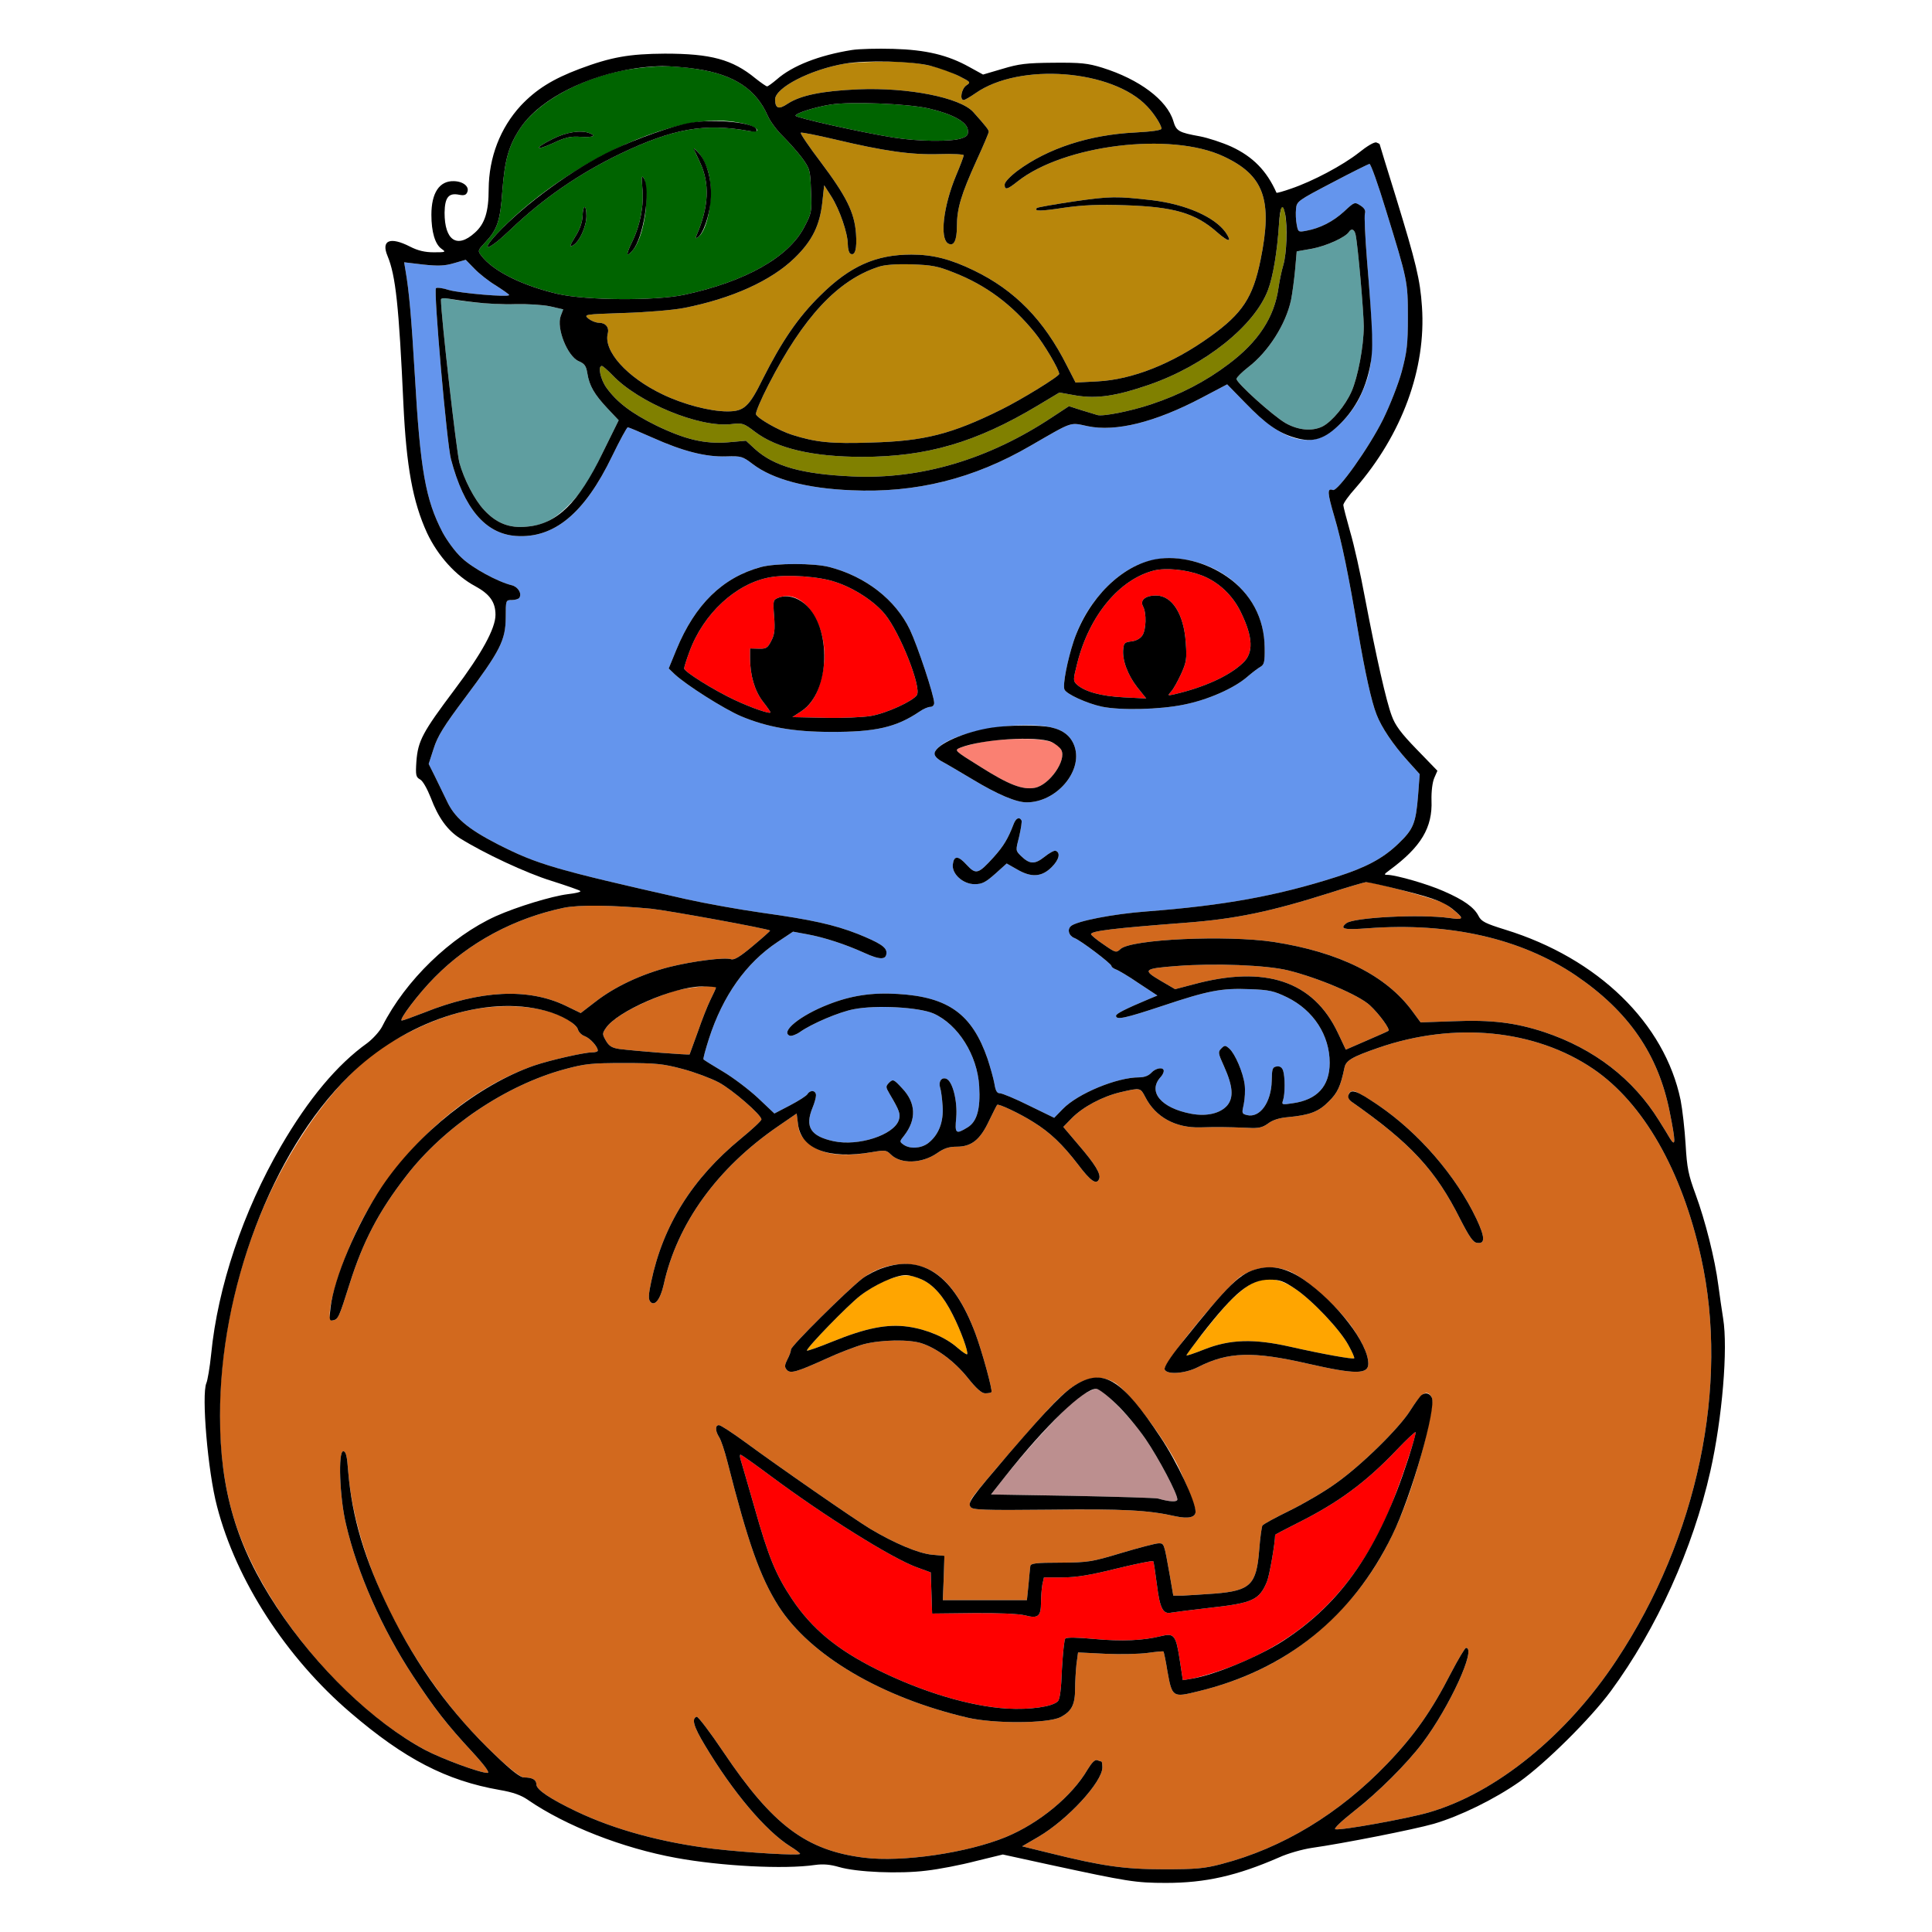 <?xml version="1.0" encoding="utf-8"?>
<!-- Generator: Adobe Illustrator 21.0.0, SVG Export Plug-In . SVG Version: 6.00 Build 0)  -->
<svg version="1.1" baseProfile="tiny"
	 id="svg48" inkscape:version="0.92.2 5c3e80d, 2017-08-06" sodipodi:docname="18 #5021.svg" xmlns:cc="http://creativecommons.org/ns#" xmlns:dc="http://purl.org/dc/elements/1.1/" xmlns:inkscape="http://www.inkscape.org/namespaces/inkscape" xmlns:rdf="http://www.w3.org/1999/02/22-rdf-syntax-ns#" xmlns:sodipodi="http://sodipodi.sourceforge.net/DTD/sodipodi-0.dtd" xmlns:svg="http://www.w3.org/2000/svg"
	 xmlns="http://www.w3.org/2000/svg" xmlns:xlink="http://www.w3.org/1999/xlink" x="0px" y="0px" viewBox="0 0 850 850"
	 xml:space="preserve">
<sodipodi:namedview  bordercolor="#666666" borderopacity="1" gridtolerance="10" guidetolerance="10" id="namedview50" inkscape:current-layer="svg48" inkscape:cx="1454.1174" inkscape:cy="658.35587" inkscape:pageopacity="0" inkscape:pageshadow="2" inkscape:window-height="978" inkscape:window-maximized="1" inkscape:window-width="1920" inkscape:window-x="0" inkscape:window-y="1" inkscape:zoom="0.41647059" objecttolerance="10" pagecolor="#ffffff" showgrid="false">
	</sodipodi:namedview>
<g id="g46" transform="translate(0,0) scale(1,1)">
	<path id="path4" fill="none" d="M0,0h425h425v425v425H425H0V425V0z M374.8,22c-14.4,2.3-26.2,6.9-33.1,13c-1.9,1.6-3.8,3-4.2,3
		s-2.7-1.6-5.1-3.5c-10.2-8.4-19.7-10.9-39.9-10.9c-15.7,0.1-23.6,1.5-37.5,6.7c-11.9,4.5-19.1,9-25.9,16.2
		c-9,9.8-14,22.7-14.1,36.7c0,10-1.7,15.3-6.1,19.2c-7.8,7.1-13.3,3.4-13.3-8.8c0.1-6.8,1.8-8.9,6.5-7.9c3.5,0.7,5.1-2,2.7-4.4
		c-2-1.9-8.1-2.1-10.3-0.3c-6.3,5.2-6.5,24.1-0.2,28.5c2,1.4,1.8,1.5-3.4,1.5c-3.9,0-7-0.7-10.5-2.5c-8.8-4.5-12.8-2.8-9.9,4.1
		c3.6,8.7,5,21.8,7,65.4c1.3,27.2,4.1,42.8,10.4,56.5c4.7,10,12.7,18.9,21.2,23.4c13.9,7.5,11.8,17.7-9.1,45.5
		c-14.1,18.8-16.1,22.5-16.8,31.6c-0.4,6.1-0.2,6.9,1.6,7.9c1.2,0.6,3.1,4,4.7,8c3.3,8.8,7.3,14.3,12.7,17.8
		c10.7,6.7,29.3,15.4,40.3,18.8c6.6,2.1,12.4,4.1,12.8,4.5c0.5,0.4-2,1-5.5,1.4c-7.1,0.9-22.3,5.5-31.7,9.7
		c-19.8,9-39.7,28.2-49.9,48.4c-1.1,2.2-4.1,5.5-6.6,7.4c-32.7,23.4-63.5,84.7-68.7,136.9c-0.6,5.9-1.6,11.6-2.1,12.7
		c-2.2,5,0.6,38.9,4.7,54.3c8.4,32.5,30.4,66.5,58.7,90.7c23.8,20.4,42.2,29.9,65.6,34c5.9,1,9.5,2.3,12.5,4.4
		c16.6,11.4,41.6,21.2,65.2,25.5c19.6,3.6,47.6,5.1,61.1,3.1c3.6-0.5,6.7-0.2,10.5,0.9c7.8,2.3,26.6,3.1,38.5,1.6
		c5.4-0.6,15.2-2.5,21.7-4.2l11.9-2.9l20.6,4.5c34.3,7.4,37.8,8,51.2,8c17.3,0,31.1-3.1,49.7-11.2c3.9-1.8,10.4-3.6,14.4-4.2
		c13.5-1.9,45-8.1,53.7-10.6c11.6-3.4,26.7-10.8,37.7-18.5c11.5-8.2,31.2-27.7,40.2-39.9c20.2-27.5,36.1-62.6,43.8-96.8
		c5.2-23.1,7.8-53.9,5.6-67.2c-0.6-3.6-1.5-10.1-2.1-14.5c-1.5-11.7-5.8-28.6-10-40c-3.2-8.7-3.8-11.6-4.4-22
		c-0.4-6.6-1.4-15.4-2.2-19.5c-7-33.8-36.3-62.4-77.2-75c-8.7-2.7-10.5-3.6-11.7-6c-2-3.9-6.6-7.1-15.3-10.9
		c-7.2-3.2-20.6-7-24.6-7.2c-1.9,0-1.8-0.2,0.9-2.2c13.7-10.1,18.8-18.6,18.3-30.6c-0.1-3.9,0.4-7.9,1.2-9.8l1.4-3.2l-9.1-9.4
		c-6.9-7.1-9.5-10.6-11-14.8c-2.4-6.3-6.8-25.8-11.8-52c-1.9-10.3-4.8-23.3-6.5-29c-1.6-5.7-3-11-3-11.7c0-0.8,2.4-4.2,5.4-7.5
		c20.4-23.5,31.1-52.5,29.2-79.8c-0.8-11.9-2.6-19.3-11.5-48.3c-3.9-12.5-7.1-23-7.1-23.1c0-0.2-0.6-0.5-1.4-0.8
		c-0.9-0.4-4.2,1.6-7.8,4.5c-7,5.5-20.1,12.5-29.8,15.8c-3.4,1.2-6.3,2-6.4,1.8c-4.3-9.7-10.4-15.9-19.9-20.3
		c-4-1.8-10.1-3.8-13.7-4.5c-9.4-1.7-10.5-2.3-11.8-6.8c-2.8-9.2-14.9-18.3-31.2-23.4c-6.5-2-9.4-2.3-21.5-2.2
		c-12,0.1-15.2,0.5-22.5,2.7l-8.5,2.5l-6-3.3c-3.3-1.9-9.4-4.3-13.5-5.5C404.5,21.5,384.4,20.5,374.8,22z"/>
	<path id="path6" fill="#B8860B" d="M389.1,27.1c14.1-0.1,23.8,1.8,32.9,6.4c5.1,2.6,5.2,2.7,3.1,4.1c-2.1,1.5-3,6.4-1.1,6.4
		c0.5,0,2.9-1.4,5.2-3c19.4-13.6,60.3-10.4,75.5,5.8c3.1,3.2,6.3,8.3,6.3,9.8c0,0.7-4.2,1.3-11.7,1.7c-20,1-38.2,6.9-51.6,16.8
		c-3.3,2.5-5.7,5-5.7,6.1c0,2.5,1.1,2.3,5.6-1.3c20.4-16.2,67.5-22,90.7-11.1c17.8,8.3,21.7,19,16.3,45.5
		c-3.4,16.7-8,23.6-22.2,33.8c-16.7,12-34.2,18.9-49.6,19.7l-9.6,0.5l-3.8-7.4c-10.1-20.1-22.9-33.2-40.9-41.9
		c-10.3-5-18.1-7-27.5-7c-15.7,0-27.1,5.1-40.1,18c-9.7,9.5-17,20.2-25.3,36.7c-6.1,12.4-8.3,14.3-15.6,14.3
		c-7.6,0-19.4-3.1-28.5-7.5c-15.7-7.5-26.1-19.1-24.1-26.8c0.7-2.7-1-4.7-3.9-4.7c-1.3,0-3.3-0.8-4.6-1.8c-2.2-1.9-1.9-1.9,15.7-2.5
		c9.9-0.3,21.7-1.3,26.3-2.2c21-4.1,38.5-12,48.8-22.1c7.7-7.5,11-14.3,12.1-24.5l0.8-7.4l3.2,5c3.6,5.7,7.2,16.1,7.2,21
		c0,1.9,0.5,3.7,1.1,4.1c2.1,1.2,3-2.1,2.5-8.9c-0.7-9.3-4.2-16.3-15.6-31.5c-5.1-6.7-9-12.5-8.7-12.8s7.2,1.1,15.3,3
		c21.5,5.1,33.4,6.8,45.8,6.4c5.8-0.2,10.6,0.1,10.6,0.5c0,0.5-1.5,4.5-3.4,9c-5.6,13.5-7.2,27.5-3.5,29.8c2.5,1.5,3.9-1.2,3.9-7.5
		c0-7.9,1.9-14.1,8.6-28.9c3-6.5,5.4-12.2,5.4-12.7c0-0.9-1-2.2-6.8-8.7c-5.8-6.4-28.6-10.9-50.6-10c-15.9,0.7-25.3,2.6-31,6.3
		c-4,2.7-5.5,2.2-5.6-1.8c0-5.2,15.5-13.2,30.7-15.8C374.3,27.6,382.2,27.2,389.1,27.1z M472.6,88.6c-8.7,1.3-16.1,2.6-16.4,2.9
		c-1.5,1.5,1.6,1.5,11.9-0.1c8.4-1.2,15.4-1.5,26.9-1.1c21.4,0.7,30.9,3.4,40.5,11.9c5.1,4.5,6.8,4.5,3.7,0
		c-4.9-6.8-17.5-12.3-32.2-14.1C491.3,86.3,488.6,86.3,472.6,88.6z"/>
	<path id="path8" fill="#006400" d="M306.8,30.4c16.3,2.5,25.9,8.9,31,20.6c1.1,2.5,4.1,6.5,6.7,9c2.5,2.5,6.3,6.7,8.3,9.4
		c3.5,4.8,3.7,5.4,4,14.5c0.4,9.3,0.3,9.8-3,16.1c-6.9,13.2-25.8,23.9-52.8,29.7c-12.9,2.7-43.1,2.5-55.7-0.4
		c-15.7-3.7-28.5-10.1-33.6-16.9c-1.6-2.1-1.5-2.3,2-6c5.1-5.5,6.4-9.3,7.3-22.3c1.1-14,2.8-20,7.9-27.7c8-12,28-22.7,48-25.9
		C288.3,28.8,295.6,28.7,306.8,30.4z M289.3,58c-25.2,8.3-53.2,26.1-70.8,45c-7.8,8.5-3.5,7.2,5.8-1.7c14.6-14,30.6-25,48.9-33.8
		c22.9-10.9,36.7-13.4,56.2-9.9c6.3,1.1,4-1.9-2.5-3.3C315.6,51.9,304.6,53,289.3,58z M243.2,61.1c-8.3,4.1-8,5.6,0.3,1.8
		c5.3-2.5,7.5-3,12-2.7c5.4,0.3,7.1-0.4,3.9-1.6C255.6,57.1,249.1,58.1,243.2,61.1z M307.4,67.3c-2.8-3.1-2.8-2.9,0.6,4.2
		c4.3,9.2,3.9,19.4-1.5,31.9c-0.6,1.4-0.5,1.7,0.4,1.1c4.7-2.9,7.4-19.4,4.7-28.8C310.7,72.6,308.8,68.8,307.4,67.3z M283.3,78.5
		c-1-1.6-1.1-0.9-0.7,4c0.8,7.7-0.9,16.5-4.4,23.7c-2.9,5.9-2.8,7.3,0.1,4c3.2-3.5,5.9-13.3,6-21.7C284.4,83.8,284,79.7,283.3,78.5z
		 M256.3,95.1c-0.1,2.6-1.2,5.9-3.2,9c-2.5,4.1-2.7,4.8-1.1,3.9c2.9-1.5,6-8.3,6-13C258,89.8,256.5,89.8,256.3,95.1z"/>
	<path id="path10" fill="#006400" d="M408.5,47.7c10.4,2.4,16.9,5.9,17.3,9.4c0.3,2.2-0.2,2.9-2.9,3.8c-4.5,1.5-18.7,1.4-29.9-0.4
		c-13.8-2.2-43-8.7-43-9.6c0-1.1,8.6-3.8,15.5-4.9C374.5,44.6,399.1,45.6,408.5,47.7z"/>
	<path id="path12" fill="#6495ED" d="M602.5,72.1c0.6,0,3.8,9,7.2,20.2c9.6,31.1,9.7,31.5,9.7,47.2c0,12.1-0.4,15.3-2.7,24
		c-1.5,5.5-5.2,14.9-8.2,21c-6.2,12.5-20,31.9-22.1,31.1c-2.6-1-2.4,1.3,0.6,11.5c3.3,11.1,6.4,26.3,10.5,50.8
		c3,17.7,5.9,30.9,8.1,36.4c2.1,5.6,7.3,13.3,13.6,20.3l5.4,6l-0.7,9.3c-1,12.5-2.1,15-8.8,21.4s-14,10.3-27.1,14.5
		c-26.2,8.4-49.6,12.6-83.5,15.2c-14.8,1.1-31.1,4.3-33.4,6.5c-1.7,1.6-0.8,4.3,1.6,5.2c2.7,1,16.3,11.3,16.3,12.3
		c0,0.5,0.9,1.1,1.9,1.5c1,0.3,5.6,3,10.1,6.1l8.2,5.4l-3.6,1.5c-10.5,4.4-14.6,6.5-14.6,7.4c0,2,4,1.1,20.3-4.3
		c20.3-6.8,26.1-7.9,38.5-7.4c8.7,0.3,10.7,0.8,16.5,3.6c11.6,5.7,18.7,16.7,18.7,28.8c0,10.3-5.5,16.3-16.3,17.8
		c-4.7,0.7-4.9,0.7-4.2-1.4c0.9-2.7,0.9-10.3,0-13c-0.5-1.4-1.4-2-2.8-1.8c-1.9,0.3-2.1,1-2.2,6.3c-0.2,9.5-5.2,16.5-10.9,15.1
		c-2.3-0.6-2.3-0.8-1.4-4.8c0.5-2.4,0.7-6.2,0.4-8.6c-0.7-5.4-4.2-13.5-6.7-15.8c-1.8-1.6-2.1-1.6-3.6-0.1s-1.4,2.1,1.2,7.8
		c4,8.9,4.3,13.8,1.4,17.3c-3.1,3.5-9.1,4.9-15.9,3.6c-13.2-2.5-19.2-9.7-13.4-16.1c0.8-0.8,1.4-2.1,1.4-2.7c0-1.9-3.5-1.4-5.5,0.8
		c-1.2,1.3-3.1,2-5.4,2c-9.7,0-26.9,7.1-33.5,13.9l-3.8,3.9l-11.1-5.4c-6-3-11.8-5.4-12.8-5.4c-1.3,0-1.9-1.1-2.4-4.2
		c-0.4-2.3-1.8-7.2-3-10.9c-6.8-19.7-17.2-27.3-39.6-28.6c-11.2-0.7-20.5,0.7-30.4,4.6c-12.4,4.8-21.4,12.1-17,13.8
		c0.8,0.2,2.8-0.5,4.5-1.7c5.1-3.6,17.2-8.8,23.7-10c9.8-1.9,28.5-0.9,35,1.9c10.8,4.8,19.3,18.3,20.1,32c0.6,10.1-1,15.6-5.1,18.1
		c-5.2,3.2-5.7,2.8-5-4.3c0.6-7.2-1.6-16.1-4.4-17.1c-2.1-0.8-3.5,1.3-2.7,3.9c0.4,1.1,0.9,4.8,1.1,8.1c0.5,7-1.7,12.7-6.3,16.3
		c-3.1,2.4-8.1,2.7-10.9,0.7c-1.8-1.3-1.8-1.4,0.3-4c5.5-7.1,5.2-14.4-0.9-20.8c-3.7-4-4-4.1-5.7-2.5c-1.6,1.7-1.6,1.9,0.2,5
		c4.4,7.4,4.9,8.9,4,11.6c-2.3,6.5-17.7,11.5-28.6,9.2c-10.2-2.2-12.8-6.3-9.3-14.8c0.8-1.9,1.5-4.4,1.5-5.4c0-2.2-2.5-2.5-3.7-0.6
		c-0.4,0.8-3.9,3-7.7,5l-6.9,3.6l-7.3-6.9c-4.1-3.8-11-9-15.4-11.6s-8.2-5-8.5-5.3c-0.2-0.4,0.9-4.4,2.4-9.1
		c6.1-18.9,16.3-33.3,30.1-42.5l6.9-4.6l6,1.1c7.7,1.4,16.9,4.4,25.3,8.2c7,3.2,9.8,3.2,9.8-0.1c0-2.4-3-4.3-12.6-8.2
		c-10.5-4.1-20.5-6.3-42-9.3c-9.9-1.4-25-4.1-33.5-6c-58.1-13.1-65.5-15.3-83-24.2c-13.2-6.8-19-11.7-22.4-19.2
		c-1.5-3.1-3.9-8-5.3-10.9l-2.6-5.2l2.2-6.8c1.7-5.4,4.5-9.9,13.8-22.3c15.4-20.6,17.8-25.2,17.9-35.2c0-7.8,0-7.8,2.7-7.8
		c1.5,0,3-0.5,3.3-1c1.2-1.9-0.6-4.8-3.3-5.5c-6.2-1.5-17.4-7.6-22-12c-2.8-2.5-6.5-7.6-8.5-11.3c-7.5-14.4-9.8-27.4-12.2-69.2
		c-1.5-25.3-2.5-36.8-4.1-46l-0.6-3.6l8.4,1c6.6,0.7,9.4,0.6,13.5-0.6l5.2-1.5l3.8,3.9c2.1,2.2,6.4,5.6,9.6,7.5
		c3.1,2,5.7,3.8,5.7,4.1c0,1.1-21.7-0.8-26.5-2.2c-2.7-0.9-5.3-1.2-5.7-0.8c-1.1,1.1,4.8,68.6,6.6,75.2
		c5.7,21.7,15.1,32.8,28.5,33.8c16.8,1.2,30.2-9.8,42.4-35.1c3.4-7,6.5-12.7,6.9-12.7s5.4,2.1,11,4.6c13.4,6,23.4,8.5,32.3,8.2
		c6.7-0.2,7.2,0,11.7,3.4c8.8,6.7,23.7,10.7,43.4,11.5c28.4,1.3,53.9-5.1,78.8-19.6c18.9-10.9,17.1-10.3,25.1-8.6
		c12.4,2.6,29.7-1.7,50.2-12.5l11.2-5.9l7.8,8c13.2,13.6,22.9,18.4,32.2,15.8c6.1-1.7,14.6-10.2,18.5-18.4c6.1-13,6.4-18.8,3-60.3
		c-0.8-10-1.2-19.1-0.9-20.2c0.4-1.3-0.1-2.4-2-3.6c-2.5-1.6-2.6-1.6-7.1,2.6c-4.9,4.5-10.6,7.4-16.6,8.5c-3.6,0.7-3.7,0.6-4.3-2.7
		c-0.4-1.9-0.5-5-0.3-6.9c0.3-3.3,0.7-3.6,15.8-11.5C594.5,75.9,602,72.2,602.5,72.1z M487.1,258.1c-6.8,6.9-11.5,14.4-14.7,23.9
		c-2.8,8.5-4.9,19.2-4.1,21.3c0.7,2,9.9,6.2,16.5,7.6c8.3,1.7,25.5,1.3,36.1-0.9c10.6-2.1,22-7.2,27.7-12.1c2.2-1.9,4.8-3.9,5.9-4.5
		c1.7-1,2-2.1,1.9-8.5c-0.1-16.8-10.7-31-27.4-36.8C513.2,242.7,499.1,246,487.1,258.1z M334.7,249.5c-16.8,4.6-28.9,16.4-37.1,36.3
		l-3.4,8.3l2.6,2.5c5,4.7,21.7,15.3,29.2,18.5c11.4,4.8,23.1,6.9,39.5,6.9c19.6,0.1,28.8-2,39-8.9c1.7-1.2,3.8-2.1,4.8-2.1
		c0.9,0,1.7-0.7,1.7-1.7c0-3.2-7.2-24.9-10.7-32.3c-6.3-13.1-19.3-23.3-35.3-27.5C358.2,247.7,341.3,247.7,334.7,249.5z
		 M414.8,327.3c-4.5,3.1-4.7,5.3-0.8,7.5c1.8,0.9,8,4.6,13.9,8.1c11.1,6.7,19.2,10.1,23.8,10.1c13,0,24.7-13.6,21.1-24.5
		c-1.5-4.5-4.9-7.3-10.4-8.5C449.8,317,424.2,321,414.8,327.3z M445.9,362.7c-2.4,6.3-4.4,9.6-8.7,14.4c-6.8,7.5-7.8,7.8-11.9,3.4
		c-3.7-4.1-5.6-4.2-6.1-0.2c-0.5,4.2,4.5,8.7,9.6,8.7c3.3,0,4.8-0.8,9.1-4.6l5-4.5l4.4,2.5c6.4,3.8,11,3.5,15.4-0.9
		c3.3-3.3,4-6.4,1.7-7.2c-0.6-0.2-2.8,1-4.9,2.7c-4.3,3.4-6.5,3.3-10.4-0.5c-2.3-2.3-2.3-2.3-0.7-8.5c0.8-3.5,1.3-6.7,1-7.1
		C448.4,359.2,446.9,360,445.9,362.7z"/>
	<path id="path14" fill="#FF0000" d="M528.3,253c7.6,2.8,14,8.8,17.6,16.3c5.4,11,5.7,18,0.9,22.4c-6.1,5.8-17.3,10.8-30.3,13.8
		c-2.8,0.6-2.9,0.6-1.3-1.2c1-1,2.9-4.5,4.4-7.7c2.4-5.3,2.6-6.7,2.1-13.7c-0.8-12.7-6-20.9-13.1-20.9c-4.7,0-7.2,2.1-5.7,4.8
		c1.6,3,1.4,10.4-0.4,12.9c-0.9,1.3-2.8,2.3-4.8,2.5c-2.7,0.3-3.3,0.7-3.5,3.2c-0.6,4.8,1.9,11.5,6.1,16.9l4,5l-9.9-0.5
		c-10-0.5-17.2-2.5-20.7-5.7c-1.6-1.6-1.6-2,0.3-9.5c5.3-20.9,18.5-36.7,33.7-40.6C513,249.7,521.8,250.6,528.3,253z"/>
	<path id="path16" fill="#FF0000" d="M367.7,256.1c8.2,2.7,17,8.5,21.6,14.1c6.7,8.2,16.2,32.2,14.1,35.6c-1.8,2.7-13.3,8-20.3,9.2
		c-3.6,0.6-12.9,1-20.5,0.8l-14-0.3l4.1-2.7c4.9-3.2,8-9.2,9.5-18.4c3-18-8.1-35.8-19.5-31.5c-2.6,1-2.7,1.1-2.1,8.3
		c0.4,5.9,0.2,8-1.3,10.8c-1.6,3.1-2.2,3.5-5.5,3.4l-3.8-0.1v4.3c0,7.4,2,14.3,5.6,19c1.9,2.4,3.4,4.6,3.4,4.8c0,0.9-8-1.8-15.7-5.4
		c-9.2-4.3-22.3-12.5-22.3-13.9c0-0.6,1-3.8,2.3-7.3c6.1-16.8,20.5-30.1,35.4-32.8C346.2,252.6,360.6,253.6,367.7,256.1z"/>
	<path id="path18" fill="#FA8072" d="M448.8,325.1c11.1-0.1,16.2,1.2,18.1,4.8c2.5,4.5-5.2,15.5-11.6,16.7c-5.4,1-11.4-1.3-23.9-9.2
		c-11.7-7.3-11.7-7.3-8.8-8.5c1.6-0.6,5.8-1.7,9.4-2.4C435.6,325.8,443.1,325.1,448.8,325.1z"/>
	<path id="path20" fill="#808000" d="M564,91c2.3,0,2.7,18.1,0.6,25.6c-0.8,2.7-1.7,7.1-2.1,9.9c-1.8,13.1-8.9,23.9-22,33.7
		c-10,7.6-21.4,13.5-34.1,17.7c-9,3-21.1,5.4-23.6,4.7c-0.7-0.2-3.8-1.2-6.9-2.1l-5.6-1.8l-7.3,4.8c-28,18.6-57.9,27.5-88,26.1
		c-22.2-1-34.3-4.4-42.8-12l-4-3.7l-7.9,0.7c-10.3,0.8-18.8-1.2-31.8-7.5c-10.7-5.3-17-10.1-21.6-16.4c-2.7-3.7-4-9.7-2.1-9.7
		c0.4,0,2.6,1.9,4.7,4.1c11.7,12.2,38.2,23.1,52.2,21.5c5-0.6,5.5-0.4,10.5,3.4c9.6,7.3,25.5,11,47.1,11c28.4,0,50.1-6.3,77.3-22.6
		l9.5-5.7l7.3,1.3c9.1,1.5,17.6,0.3,32.1-4.7c24.6-8.5,46.5-26,52.4-41.8c2.2-5.9,4-16.6,4.8-28.8C563,94.5,563.6,91,564,91z"/>
	<path id="path22" fill="#5F9EA0" d="M596.4,103.2c1,4.4,3.6,34.4,3.6,40.4c0,8.7-2.6,22.4-5.4,28.7c-2.7,6.1-8.5,13.1-12.7,15.3
		c-4.6,2.3-10.8,1.7-16.4-1.5c-5.6-3.3-21.5-17.6-21.5-19.4c0.1-0.7,2.3-2.9,5.1-5.1c8.9-6.8,16.6-18.9,18.9-29.6
		c0.6-3,1.4-9.1,1.8-13.4l0.7-8l6.8-1.2c6.3-1.2,14.7-5,16.2-7.4C594.6,100.3,595.9,100.9,596.4,103.2z"/>
	<path id="path24" fill="#B8860B" d="M401,116.3c9,0.3,11.6,0.8,18.6,3.6c14.1,5.5,25.6,14,35.7,26.5c4,4.9,10.7,16.2,10.7,18.1
		c0,1.1-16.6,11.3-25.5,15.7c-21.8,10.8-33.9,13.9-57.3,14.5c-17.5,0.6-24.3-0.1-34.7-3.4c-5.7-1.8-15.2-7.2-15.9-9
		c-0.3-0.7,2.2-6.6,5.5-13c15.3-29.8,30.4-46,48.4-51.9C389.1,116.5,394.2,116.1,401,116.3z"/>
	<path id="path26" fill="#5F9EA0" d="M197.3,131.4c9,1.7,20.9,2.7,29.6,2.4c5.3-0.1,12.1,0.3,15.2,1l5.7,1.3l-1.1,2.9
		c-2,5.3,2.9,17.7,7.9,19.9c2.6,1.1,3.3,2.1,3.8,5.3c0.9,5.6,3.1,9.3,8.8,15.4l5,5.3l-7.1,14.4c-5.6,11.7-8.2,15.8-13.2,21.2
		c-7.4,7.8-12.2,10.5-20.1,11.2c-7.7,0.8-13.4-1.5-18.8-7.3c-4.3-4.6-8.9-13.6-10.9-20.9c-1.3-5.2-8.1-64.7-8.1-71.7
		C194,131.2,195.4,131,197.3,131.4z"/>
	<path id="path28" fill="#D2691E" d="M601,388.1c3-0.2,31.6,7.6,34.5,9.4c3.6,2.3,7.5,5.6,7.5,6.5c0,0.4-2.4,0.3-5.2-0.1
		c-12.8-1.8-42.3-0.3-45.5,2.3c-3.1,2.5-1,3,9.5,2.2c36-2.7,67.4,4.5,91.4,20.7c23.3,15.8,36.4,34.8,41.4,60.1
		c2.6,13,2.7,15.7,0.2,11.8c-0.8-1.4-3-5-4.9-8c-11.4-18.4-28.6-31.6-50.4-38.9c-12.8-4.2-23.2-5.5-40.2-4.8l-14.3,0.5l-3.6-4.9
		c-11.6-15.8-32.1-26-61.1-30.5c-20.9-3.1-62.5-1.2-67.3,3.1c-1.9,1.8-2.2,1.7-7.5-2c-3-2-5.5-4.1-5.5-4.5c0-1.4,9.8-2.6,41.3-5
		c22.5-1.7,37.7-4.9,64.2-13.3C593.2,390.2,600.2,388.2,601,388.1z"/>
	<path id="path30" fill="#D2691E" d="M286.5,399.8c7.6,0.8,51.5,8.8,52.3,9.6c0.1,0.2-3.3,3.2-7.6,6.8c-5.6,4.7-8.2,6.3-9.6,5.8
		c-2.8-0.9-16.6,0.8-27.4,3.5c-11.9,3.1-23.6,8.5-32.2,15.2l-6.5,5l-6.8-3.3c-16.4-7.8-37.4-6.8-62.1,3.1c-4.9,1.9-9.3,3.5-9.8,3.5
		c-1.7,0,7.6-12.2,14.5-19.1c15.1-15.3,34.9-25.9,56.7-30.5C254.8,398,269.5,398.2,286.5,399.8z"/>
	<path id="path32" fill="#D2691E" d="M566.6,426.9c13.4,3.3,31.3,10.9,36.1,15.4c4.1,3.8,8.9,10.4,8.2,11.2
		c-0.2,0.2-4.5,2.1-9.6,4.3l-9.2,4l-3.5-7.4c-10.8-22.8-31.9-29.9-63.6-21.3l-8,2.1l-6.5-3.8c-8-4.7-7.4-5.3,7.3-6.4
		C534.5,423.7,557.1,424.6,566.6,426.9z"/>
	<path id="path34" fill="#D2691E" d="M315,434.5c0,0.3-1.1,2.7-2.4,5.3c-1.3,2.6-3.8,9-5.6,14.2c-1.9,5.2-3.5,9.7-3.6,9.9
		c-0.3,0.3-23-1.4-31-2.4c-3.1-0.5-4.4-1.2-5.8-3.6c-1.6-2.8-1.7-3.2-0.1-5.5c3.1-4.8,15.1-11.4,29-16
		C301.8,434.3,315,433.1,315,434.5z"/>
	<path id="path36" fill="#D2691E" d="M249.6,448.5c2.3,1.4,4.4,3.3,4.7,4.5c0.3,1.1,1.6,2.4,3,2.9c2.4,0.9,5.7,4.6,5.7,6.3
		c0,0.5-1.1,0.8-2.5,0.8c-3.5,0-18.8,3.5-25.5,5.8c-31.7,11-61.8,39.1-78,72.6c-9,18.8-14.8,40.3-10.5,39.5c2.3-0.5,2.6-1.1,7.3-16
		c5.9-18.7,12.8-31.9,24.9-47.5c16.6-21.6,43.9-40,69.8-47c8.9-2.4,11.7-2.7,26-2.7c14,0,17.2,0.3,25.8,2.6
		c5.3,1.4,12.5,4.1,15.9,5.9c6,3.2,18.8,14.3,18.8,16.3c0,0.6-4.1,4.4-9.1,8.5c-21.3,17.5-34.2,38.1-39.4,62.9
		c-1.2,5.6-1.3,7.7-0.4,8.8c1.9,2.2,4.4-0.9,5.9-7.5c5.9-26.9,23.6-51.4,50.5-69.8l8-5.5l0.6,4.7c0.4,3.7,1.3,5.3,4.1,8
		c5.8,5.3,14.8,6.7,28.4,4.3c5.8-1,6.4-0.9,8.3,1c4.3,4.3,13.6,4.1,20.3-0.5c3.1-2.2,5.3-2.9,8.7-2.9c6.5,0,10.3-3,14.2-11.3
		c1.8-3.7,3.4-6.9,3.6-7.1c0.5-0.7,10.2,3.9,16,7.6c7.4,4.6,12.7,9.7,19.5,18.5c5.7,7.6,8.3,9.3,9.4,6.4c0.8-2.1-1.7-6.3-9.1-14.9
		l-6.7-7.9l3.7-3.8c4.9-5,13.5-9.6,21.6-11.5c8.7-2,8.6-2,10.8,2.2c4.5,8.8,13.3,13.6,24.2,13.3c7.2-0.2,11-0.2,20.8,0.2
		c4.8,0.3,6.5-0.1,9-1.9c1.9-1.5,5-2.5,8.8-2.8c9.6-0.9,13.5-2.4,17.9-6.9c3.9-3.8,5.2-6.7,6.9-14.8c0.6-3.2,3.3-4.8,14.9-8.8
		c33.5-11.6,69-8.1,94.6,9.3c22,15,38.9,44.5,47.4,82.9c12.5,56.4-1.5,123.3-37.2,177.2c-21.9,33.2-53.1,58.5-82.6,67
		c-9.3,2.7-38.6,8-41.1,7.4c-0.9-0.2,2.7-3.6,8.4-8.1c10.6-8.3,23.1-20.8,29.9-29.8c11.9-15.8,23.9-41.9,19.2-41.9
		c-0.5,0-3.5,5.1-6.7,11.2c-8.4,16.4-16,27.3-28,39.8c-21,21.9-46,37.1-72.9,44.1c-7.6,2-11.3,2.3-25.4,2.3
		c-17.6,0-27.1-1.4-50.9-7.3l-11.4-2.8l7.2-4.2c12.8-7.5,28.1-24.1,28.1-30.5c0-1.5-0.2-2.6-0.4-2.6c-0.2,0-1.1-0.3-1.9-0.6
		c-1-0.3-2.3,1-4.2,4.1c-6.8,11.7-21.2,23.6-35.9,29.7c-17,7-45.7,11.2-62.5,9.1c-25.4-3.2-40.1-14.2-61.7-46.3
		c-5.9-8.8-11.3-15.9-11.9-15.7c-2.3,0.8-1.4,4.2,3.6,12.5c12.3,20.6,26.7,37.7,37.7,44.6c2.3,1.4,4.2,2.9,4.2,3.2
		c0,0.9-23.5-0.5-38-2.2c-22.5-2.7-43.6-8.4-60.5-16.5c-11.5-5.5-17.5-9.5-17.5-11.8c0-2.1-1.8-3.1-5.5-3.1
		c-3,0-20.1-16.2-30.3-28.7c-26.7-32.6-44.2-71.9-47-105.8c-0.5-7-1-9-2.2-9c-2.3,0-1.6,20.3,1.2,32c5,21.6,15.9,46.2,29.6,67
		c9.3,14.1,14.7,21.1,26.1,33.4c5.5,6,7.7,9.1,6.6,9.1c-3.4,0-20.1-6.2-27.5-10.1c-35.6-19.2-71.7-62.6-83.8-100.9
		c-13.5-42.5-5.5-104.3,19.5-152c14.4-27.4,32-48.3,49.2-58.4c15.5-9.1,29.8-14.2,43.6-15.5C229,441.8,241.3,443.7,249.6,448.5z
		 M595.5,480c-2.5,0-3.1,3.1-0.9,4.7c26,18.2,37,30,47.9,51.8c3.9,7.6,5.6,10.1,7.3,10.3c3.7,0.6,3.6-2.4-0.2-10.5
		c-9-19-25.5-38-43.3-50.1C601.3,482.8,596.4,480,595.5,480z M379.4,562.5c-6.5,5-31.4,29.7-31.4,31.2c0,0.8-0.7,2.8-1.6,4.4
		c-1.2,2.4-1.3,3.4-0.3,4.5c1.5,1.9,4.3,1.1,16.9-4.6c5.8-2.7,13.4-5.6,17-6.6c7.8-2,20-2.2,25.5-0.4c6.7,2.2,14.4,7.9,20.2,15.1
		c3.8,4.8,6.2,6.9,7.7,6.9c1.3,0,2.5-0.2,2.8-0.5c0.6-0.7-4.1-17.9-7.1-25.9c-5.4-14.6-12.3-24-20.2-28
		C400.1,554.2,388.2,555.8,379.4,562.5z M546.1,561.4c-6.3,4-34.7,38.6-33.7,41.1c0.9,2.4,8.9,1.9,14.6-1
		c13.3-6.8,24.2-7.1,48.6-1.5c20.6,4.7,26.4,4.7,26.4,0c0-3.9-2.6-9.6-7.5-16.6c-6.6-9.2-20.8-21.7-27.7-24.3
		C559.7,556.5,552.7,557.3,546.1,561.4z M464,617c-6.5,6.6-34,38.4-36.3,42c-1.1,1.7-1.3,3-0.7,4c0.8,1.3,5.6,1.5,34.7,1.2
		c32.6-0.4,43.6,0.2,55.5,2.9c5.5,1.2,8.8,0.5,8.8-2c0-2-3.5-11-7.3-19.2c-6.2-12.9-22.2-34.1-28.5-37.7
		C482.3,603.8,474.3,606.5,464,617z M620.5,620.5c-5,8-21.9,24.5-32.9,32.2c-4.8,3.5-13.9,8.8-20.2,11.9s-11.7,6-12,6.6
		c-0.3,0.5-1,5.4-1.4,10.7c-1.2,15.3-3.8,17.9-19.4,19.2c-5.6,0.4-12,0.8-14.2,0.9h-4.2l-1.6-9.3c-2.5-14-2.4-13.7-4.9-13.7
		c-1.2,0-8.5,1.9-16.2,4.2c-13.3,4-14.6,4.2-27,4.3c-10.8,0-13,0.3-13.2,1.5c-0.1,0.8-0.5,4.5-0.8,8.2l-0.7,6.8h-18.5h-18.5l0.4-9.8
		l0.3-9.7L410,684c-6-0.6-16.4-5-27-11.3c-7.3-4.4-40.3-27.3-55.4-38.4c-5.5-4-10.5-7.3-11.3-7.3c-1.7,0-1.7,2.5,0.1,5.3
		c0.8,1.2,2.4,6,3.6,10.7c9.1,35.8,14.4,50.8,22.5,63.6c13.9,21.7,45.2,40.2,83.2,49.1c11.6,2.7,35.2,2.6,40.8-0.2
		c4.9-2.5,6.5-5.4,6.5-12.5c0-3,0.3-7.9,0.6-10.8l0.7-5.2l12.1,0.6c6.7,0.3,15,0.1,18.6-0.4s6.7-0.8,6.9-0.6c0.1,0.1,1,4,1.7,8.6
		c2.1,11.6,2.3,11.7,13.6,8.9c25.6-6.2,45.9-17.8,63.2-36.2c13.5-14.3,23.1-31.2,30.5-53.4c5.6-16.8,10.3-37.3,9-39.7
		C627.9,611.1,625.6,612.5,620.5,620.5z"/>
	<path id="path38" fill="#FFA500" d="M405.5,562.9c5.1,2.3,9.6,7.4,13.6,15.4c3.6,7,7.1,16.8,6.4,17.5c-0.2,0.3-2.1-1-4.2-2.8
		c-5.2-4.6-13.4-8.1-21.7-9.3c-9.2-1.3-18.5,0.5-33.5,6.6c-6.1,2.5-11.1,4.2-11.1,3.9c0-1.4,18-19.9,23.4-24.1
		c3-2.4,8.1-5.4,11.3-6.7C396.7,560.6,400.2,560.4,405.5,562.9z"/>
	<path id="path40" fill="#FFA500" d="M569.8,567c7.6,5.1,19.8,18,23.5,24.9c1.6,2.9,2.7,5.4,2.5,5.7c-0.6,0.5-13.6-1.8-28.2-5.1
		c-15.9-3.6-26.5-3.3-37.8,1.2c-4.3,1.7-7.8,2.9-7.8,2.6c0-0.9,13.2-17.5,18-22.7c2.5-2.7,6.5-6.2,8.9-7.8
		C555.8,561.5,562,561.8,569.8,567z"/>
	<path id="path42" fill="#BC8F8F" d="M482.3,611c2.9,0,15,12.3,21.7,22.1c5.8,8.5,14,24,14,26.6c0,1.2-3.3,1.1-8.5-0.4
		c-1.1-0.3-18.1-0.8-37.8-1.2l-35.7-0.6l6.3-8c11.4-14.3,27.9-31.9,33-35.3C478.1,612.5,481.3,611,482.3,611z"/>
	<path id="path44" fill="#FF0000" d="M622.8,630.1c0.5,1.1-6.8,22.7-11.3,33.6c-15.4,36.5-39.9,59.7-75.9,71.7
		c-4.3,1.4-9.6,2.9-11.6,3.2l-3.6,0.6l-1.3-8.5c-1.7-11.3-2.5-12.3-8.2-10.9c-8,2-17.3,2.4-29.3,1.3c-7.4-0.7-12.3-0.8-12.9-0.2
		c-0.5,0.5-1.1,6.6-1.5,13.6c-0.3,8.7-0.9,13.1-1.8,14c-2.4,2.4-12.3,3.8-22.4,3.2c-16.3-1-37.3-7.3-57.2-17.2
		c-17.6-8.8-28.5-17.8-37.3-30.9c-7.2-10.8-10.4-18.6-16.5-40.2c-2.8-9.8-5.5-19.1-6-20.7c-0.5-1.5-0.6-2.7-0.2-2.7
		s6.6,4.4,13.7,9.7c23.4,17.4,53.1,36,64,39.9l6,2.2l0.3,9l0.3,9.1l18.2-0.2c10.9-0.1,20,0.3,22.7,1c5.7,1.5,7,0.5,7-5.7
		c0-2.6,0.3-6.2,0.6-7.9l0.7-3.1h8.1c6.2,0,12.2-1,23.9-3.9c8.7-2.1,15.9-3.6,16.1-3.2c0.2,0.3,0.9,5,1.6,10.4
		c1.3,10.4,2.7,13,6.3,12.2c1.2-0.2,8.7-1.2,16.7-2.1c19.1-2.1,22-3.4,25.4-11.5c1.1-2.6,3.6-17,3.6-20.6c0-0.2,4.5-2.5,10-5.3
		c17.8-8.9,29.9-17.8,43.5-32.1C618.9,633.3,622.6,629.8,622.8,630.1z"/>
	<path d="M393,21.5c14.4,0.4,24,2.7,33.5,8l6,3.3l8.5-2.5c7.3-2.2,10.5-2.6,22.5-2.7c12.1-0.1,15,0.2,21.5,2.2
		c16.3,5.1,28.4,14.2,31.2,23.4c1.3,4.5,2.4,5.1,11.8,6.8c3.6,0.7,9.7,2.7,13.7,4.5c9.5,4.4,15.6,10.6,19.9,20.3
		c0.1,0.2,3-0.6,6.4-1.8c9.7-3.3,22.8-10.3,29.8-15.8c3.6-2.9,6.9-4.9,7.8-4.5c0.8,0.3,1.4,0.6,1.4,0.8c0,0.1,3.2,10.6,7.1,23.1
		c8.9,29,10.7,36.4,11.5,48.3c1.9,27.3-8.8,56.3-29.2,79.8c-3,3.3-5.4,6.7-5.4,7.5c0,0.7,1.4,6,3,11.7c1.7,5.7,4.6,18.7,6.5,29
		c5,26.2,9.4,45.7,11.8,52c1.5,4.2,4.1,7.7,11,14.8l9.1,9.4l-1.4,3.2c-0.8,1.9-1.3,5.9-1.2,9.8c0.5,12-4.6,20.5-18.3,30.6
		c-2.7,2-2.8,2.2-0.9,2.2c4,0.2,17.4,4,24.6,7.2c8.7,3.8,13.3,7,15.3,10.9c1.2,2.4,3,3.3,11.7,6c40.9,12.6,70.2,41.2,77.2,75
		c0.8,4.1,1.8,12.9,2.2,19.5c0.6,10.4,1.2,13.3,4.4,22c4.2,11.4,8.5,28.3,10,40c0.6,4.4,1.5,10.9,2.1,14.5
		c2.2,13.3-0.4,44.1-5.6,67.2c-7.7,34.2-23.6,69.3-43.8,96.8c-9,12.2-28.7,31.7-40.2,39.9c-11,7.7-26.1,15.1-37.7,18.5
		c-8.7,2.5-40.2,8.7-53.7,10.6c-4,0.6-10.5,2.4-14.4,4.2c-18.6,8.1-32.4,11.2-49.7,11.2c-13.4,0-16.9-0.6-51.2-8l-20.6-4.5
		l-11.9,2.9c-6.5,1.7-16.3,3.6-21.7,4.2c-11.9,1.5-30.7,0.7-38.5-1.6c-3.8-1.1-6.9-1.4-10.5-0.9c-13.5,2-41.5,0.5-61.1-3.1
		c-23.6-4.3-48.6-14.1-65.2-25.5c-3-2.1-6.6-3.4-12.5-4.4c-23.4-4.1-41.8-13.6-65.6-34c-28.3-24.2-50.3-58.2-58.7-90.7
		c-4.1-15.4-6.9-49.3-4.7-54.3c0.5-1.1,1.5-6.8,2.1-12.7c2.9-29.7,14.1-62.9,30.7-91.5c12.1-20.8,24.7-35.9,38-45.4
		c2.5-1.9,5.5-5.2,6.6-7.4c10.2-20.2,30.1-39.4,49.9-48.4c9.4-4.2,24.6-8.8,31.7-9.7c3.5-0.4,6-1,5.5-1.4c-0.4-0.4-6.2-2.4-12.8-4.5
		c-11-3.4-29.6-12.1-40.3-18.8c-5.4-3.5-9.4-9-12.7-17.8c-1.6-4-3.5-7.4-4.7-8c-1.8-1-2-1.8-1.6-7.9c0.7-9.1,2.7-12.8,16.8-31.6
		c11.9-15.8,18-26.9,18-32.9c0-5.6-2.5-9.1-8.9-12.6c-8.5-4.5-16.5-13.4-21.2-23.4c-6.3-13.7-9.1-29.3-10.4-56.5
		c-2-43.6-3.4-56.7-7-65.4c-2.9-6.9,1.1-8.6,9.9-4.1c3.5,1.8,6.6,2.5,10.5,2.5c5.2,0,5.4-0.1,3.4-1.5c-2.9-2-4.5-7.5-4.5-15
		c0-9.6,3.5-15,9.9-14.8c4.1,0.1,6.9,2.4,5.9,4.8c-0.5,1.3-1.4,1.6-3.5,1.2c-4.7-1-6.4,1.1-6.5,7.9c0,12.2,5.5,15.9,13.3,8.8
		c4.4-3.9,6.1-9.2,6.1-19.2c0.1-14,5.1-26.9,14.1-36.7c6.8-7.2,14-11.7,25.9-16.2c13.9-5.2,21.8-6.6,37.5-6.7
		c20.2,0,29.7,2.5,39.9,10.9c2.4,1.9,4.7,3.5,5.1,3.5s2.3-1.4,4.2-3c6.9-6.1,18.7-10.7,33.1-13C377.9,21.5,386.1,21.3,393,21.5z
		 M371.7,28C356.5,30.6,341,38.6,341,43.8c0.1,4,1.6,4.5,5.6,1.8c5.7-3.7,15.1-5.6,31-6.3c22-0.9,44.8,3.6,50.6,10
		c5.8,6.5,6.8,7.8,6.8,8.7c0,0.5-2.4,6.2-5.4,12.7c-6.7,14.8-8.6,21-8.6,28.9c0,6.3-1.4,9-3.9,7.5c-3.7-2.3-2.1-16.3,3.5-29.8
		c1.9-4.5,3.4-8.5,3.4-9c0-0.4-4.8-0.7-10.6-0.5c-12.4,0.4-24.3-1.3-45.8-6.4c-8.1-1.9-15-3.3-15.3-3s3.6,6.1,8.7,12.8
		c11.4,15.2,14.9,22.2,15.6,31.5c0.5,6.8-0.4,10.1-2.5,8.9c-0.6-0.4-1.1-2.2-1.1-4.1c0-4.9-3.6-15.3-7.2-21l-3.2-5l-0.8,7.4
		c-1.1,10.2-4.4,17-12.1,24.5c-10.3,10.1-27.8,18-48.8,22.1c-4.6,0.9-16.4,1.9-26.3,2.2c-17.6,0.6-17.9,0.6-15.7,2.5
		c1.3,1,3.3,1.8,4.6,1.8c2.9,0,4.6,2,3.9,4.7c-2,7.7,8.4,19.3,24.1,26.8c9.1,4.4,20.9,7.5,28.5,7.5c7.3,0,9.5-1.9,15.6-14.3
		c8.3-16.5,15.6-27.2,25.3-36.7c13-12.9,24.4-18,40.1-18c9.4,0,17.2,2,27.5,7c18,8.7,30.8,21.8,40.9,41.9l3.8,7.4l9.6-0.5
		c15.4-0.8,32.9-7.7,49.6-19.7c14.2-10.2,18.8-17.1,22.2-33.8c5.4-26.5,1.5-37.2-16.3-45.5c-23.2-10.9-70.3-5.1-90.7,11.1
		c-4.5,3.6-5.6,3.8-5.6,1.3c0-1.1,2.4-3.6,5.7-6.1c13.4-9.9,31.6-15.8,51.6-16.8c7.5-0.4,11.7-1,11.7-1.7c0-1.5-3.2-6.6-6.3-9.8
		c-15.2-16.2-56.1-19.4-75.5-5.8c-2.3,1.6-4.7,3-5.2,3c-1.9,0-1-4.9,1.1-6.4c2.1-1.4,2-1.5-3.1-4.1c-2.8-1.4-8.6-3.5-12.8-4.6
		C401.2,26.9,381.4,26.4,371.7,28z M291.5,29.1c-25.4,0.4-52.5,12.2-62.6,27.3c-5.1,7.7-6.8,13.7-7.9,27.7
		c-0.9,13-2.2,16.8-7.3,22.3c-3.5,3.7-3.6,3.9-2,6c5.1,6.8,17.9,13.2,33.6,16.9c12.6,2.9,42.8,3.1,55.7,0.4
		c27-5.8,45.9-16.5,52.8-29.7c3.3-6.3,3.4-6.8,3-16.1c-0.3-9.1-0.5-9.7-4-14.5c-2-2.7-5.8-6.9-8.3-9.4c-2.6-2.5-5.6-6.5-6.7-9
		c-5.1-11.7-14.7-18.1-31-20.6C301.7,29.6,294.8,29.1,291.5,29.1z M365.5,46c-6.9,1.1-15.5,3.8-15.5,4.9c0,0.9,29.2,7.4,43,9.6
		c11.2,1.8,25.4,1.9,29.9,0.4c2.7-0.9,3.2-1.6,2.9-3.8c-0.4-3.5-6.9-7-17.3-9.4C399.1,45.6,374.5,44.6,365.5,46z M602.5,72.1
		c-0.5,0.1-8,3.8-16.5,8.3c-15.1,7.9-15.5,8.2-15.8,11.5c-0.2,1.9-0.1,5,0.3,6.9c0.6,3.3,0.7,3.4,4.3,2.7c6-1.1,11.7-4,16.6-8.5
		c4.5-4.2,4.6-4.2,7.1-2.6c1.9,1.2,2.4,2.3,2,3.6c-0.3,1.1,0.1,10.2,0.9,20.2c2.7,32.8,2.9,39.7,1.3,47.3
		c-2.1,10.1-6.3,18.1-12.7,24.6c-7.1,7.2-12.3,8.8-20.2,6.5c-7.3-2.1-12.9-6-22.1-15.5l-7.8-8l-11.2,5.9
		c-20.5,10.8-37.8,15.1-50.2,12.5c-8-1.7-6.2-2.3-25.1,8.6c-24.9,14.5-50.4,20.9-78.8,19.6c-19.7-0.8-34.6-4.8-43.4-11.5
		c-4.5-3.4-5-3.6-11.7-3.4c-8.9,0.3-18.9-2.2-32.3-8.2c-5.6-2.5-10.6-4.6-11-4.6s-3.5,5.7-6.9,12.7c-12.2,25.3-25.6,36.3-42.4,35.1
		c-13.4-1-22.8-12.1-28.5-33.8c-1.8-6.6-7.7-74.1-6.6-75.2c0.4-0.4,3-0.1,5.7,0.8c4.8,1.4,26.5,3.3,26.5,2.2c0-0.3-2.6-2.1-5.7-4.1
		c-3.2-1.9-7.5-5.3-9.6-7.5l-3.8-3.9l-5.2,1.5c-4.1,1.2-6.9,1.3-13.5,0.6l-8.4-1l0.6,3.6c1.6,9.2,2.6,20.7,4.1,46
		c2.4,41.8,4.7,54.8,12.2,69.2c2,3.7,5.7,8.8,8.5,11.3c4.6,4.4,15.8,10.5,22,12c2.7,0.7,4.5,3.6,3.3,5.5c-0.3,0.5-1.8,1-3.3,1
		c-2.7,0-2.7,0-2.7,7.8c-0.1,10-2.5,14.6-17.9,35.2c-9.3,12.4-12.1,16.9-13.8,22.3l-2.2,6.8l2.6,5.2c1.4,2.9,3.8,7.8,5.3,10.9
		c3.4,7.5,9.2,12.4,22.4,19.2c17.5,8.9,24.9,11.1,83,24.2c8.5,1.9,23.6,4.6,33.5,6c21.5,3,31.5,5.2,42,9.3
		c9.6,3.9,12.6,5.8,12.6,8.2c0,3.3-2.8,3.3-9.8,0.1c-8.4-3.8-17.6-6.8-25.3-8.2l-6-1.1l-6.9,4.6c-13.8,9.2-24,23.6-30.1,42.5
		c-1.5,4.7-2.6,8.7-2.4,9.1c0.3,0.3,4.1,2.7,8.5,5.3c4.4,2.6,11.3,7.8,15.4,11.6l7.3,6.9l6.9-3.6c3.8-2,7.3-4.2,7.7-5
		c1.2-1.9,3.7-1.6,3.7,0.6c0,1-0.7,3.5-1.5,5.4c-3.5,8.5-0.9,12.6,9.3,14.8c10.9,2.3,26.3-2.7,28.6-9.2c0.9-2.7,0.4-4.2-4-11.6
		c-1.8-3.1-1.8-3.3-0.2-5c1.7-1.6,2-1.5,5.7,2.5c6.1,6.4,6.4,13.7,0.9,20.8c-2.1,2.6-2.1,2.7-0.3,4c2.8,2,7.8,1.7,10.9-0.7
		c4.6-3.6,6.8-9.3,6.3-16.3c-0.2-3.3-0.7-7-1.1-8.1c-0.8-2.6,0.6-4.7,2.7-3.9c2.8,1,5,9.9,4.4,17.1c-0.7,7.1-0.2,7.5,5,4.3
		c4.1-2.5,5.7-8,5.1-18.1c-0.8-13.7-9.3-27.2-20.1-32c-6.5-2.8-25.2-3.8-35-1.9c-6.5,1.2-18.6,6.4-23.7,10c-1.7,1.2-3.7,1.9-4.5,1.7
		c-4.4-1.7,4.6-9,17-13.8c9.9-3.9,19.2-5.3,30.4-4.6c22.4,1.3,32.8,8.9,39.6,28.6c1.2,3.7,2.6,8.6,3,10.9c0.5,3.1,1.1,4.2,2.4,4.2
		c1,0,6.8,2.4,12.8,5.4l11.1,5.4l3.8-3.9c6.6-6.8,23.8-13.9,33.5-13.9c2.3,0,4.2-0.7,5.4-2c2-2.2,5.5-2.7,5.5-0.8
		c0,0.6-0.6,1.9-1.4,2.7c-5.8,6.4,0.2,13.6,13.4,16.1c6.8,1.3,12.8-0.1,15.9-3.6c2.9-3.5,2.6-8.4-1.4-17.3c-2.6-5.7-2.7-6.3-1.2-7.8
		s1.8-1.5,3.6,0.1c2.5,2.3,6,10.4,6.7,15.8c0.3,2.4,0.1,6.2-0.4,8.6c-0.9,4-0.9,4.2,1.4,4.8c5.7,1.4,10.7-5.6,10.9-15.1
		c0.1-5.3,0.3-6,2.2-6.3c1.4-0.2,2.3,0.4,2.8,1.8c0.9,2.7,0.9,10.3,0,13c-0.7,2.1-0.5,2.1,4.2,1.4c10.8-1.5,16.3-7.5,16.3-17.8
		c0-12.1-7.1-23.1-18.7-28.8c-5.8-2.8-7.8-3.3-16.5-3.6c-12.4-0.5-18.2,0.6-38.5,7.4c-16.3,5.4-20.3,6.3-20.3,4.3
		c0-0.9,4.1-3,14.6-7.4l3.6-1.5l-8.2-5.4c-4.5-3.1-9.1-5.8-10.1-6.1c-1-0.4-1.9-1-1.9-1.5c0-1-13.6-11.3-16.3-12.3
		c-2.4-0.9-3.3-3.6-1.6-5.2c2.3-2.2,18.6-5.4,33.4-6.5c33.9-2.6,57.3-6.8,83.5-15.2c13.1-4.2,20.4-8.1,27.1-14.5
		c6.7-6.4,7.8-8.9,8.8-21.4l0.7-9.3l-5.4-6c-6.3-7-11.5-14.7-13.6-20.3c-2.2-5.5-5.1-18.7-8.1-36.4c-4.1-24.5-7.2-39.7-10.5-50.8
		c-3-10.2-3.2-12.5-0.6-11.5c2.1,0.8,15.9-18.6,22.1-31.1c3-6.1,6.7-15.5,8.2-21c2.3-8.7,2.7-11.9,2.7-24c0-15.7-0.1-16.1-9.7-47.2
		C606.3,81.1,603.1,72.1,602.5,72.1z M562.7,98.7c-0.8,12.2-2.6,22.9-4.8,28.8c-5.9,15.8-27.8,33.3-52.4,41.8
		c-14.5,5-23,6.2-32.1,4.7l-7.3-1.3l-9.5,5.7c-27.2,16.3-48.9,22.6-77.3,22.6c-21.6,0-37.5-3.7-47.1-11c-5-3.8-5.5-4-10.5-3.4
		c-14,1.6-40.5-9.3-52.2-21.5c-2.1-2.2-4.3-4.1-4.7-4.1c-1.9,0-0.6,6,2.1,9.7c4.6,6.3,10.9,11.1,21.6,16.4c13,6.3,21.5,8.3,31.8,7.5
		l7.9-0.7l4,3.7c8.5,7.6,20.6,11,42.8,12c30.1,1.4,60-7.5,88-26.1l7.3-4.8l5.6,1.8c3.1,0.9,6.2,1.9,6.9,2.1
		c2.5,0.7,14.6-1.7,23.6-4.7c12.7-4.2,24.1-10.1,34.1-17.7c13.1-9.8,20.2-20.6,22-33.7c0.4-2.8,1.3-7.2,2.1-9.9
		c1.5-5.1,1.9-17,0.8-22.5C564.3,88.8,563.2,90.7,562.7,98.7z M593.5,102c-1.5,2.4-9.9,6.2-16.2,7.4l-6.8,1.2l-0.7,8
		c-0.4,4.3-1.2,10.4-1.8,13.4c-2.3,10.7-10,22.8-18.9,29.6c-2.8,2.2-5,4.4-5.1,5.1c0,1.8,15.9,16.1,21.5,19.4
		c5.6,3.2,11.8,3.8,16.4,1.5c4.2-2.2,10-9.2,12.7-15.3c2.8-6.3,5.4-20,5.4-28.7c0-6-2.6-36-3.6-40.4
		C595.9,100.9,594.6,100.3,593.5,102z M401,116.3c-6.8-0.2-11.9,0.2-14.5,1.1c-18,5.9-33.1,22.1-48.4,51.9c-3.3,6.4-5.8,12.3-5.5,13
		c0.7,1.8,10.2,7.2,15.9,9c10.4,3.3,17.2,4,34.7,3.4c23.4-0.6,35.5-3.7,57.3-14.5c8.9-4.4,25.5-14.6,25.5-15.7
		c0-1.9-6.7-13.2-10.7-18.1c-10.1-12.5-21.6-21-35.7-26.5C412.6,117.1,410,116.6,401,116.3z M197.3,131.4c-1.9-0.4-3.3-0.2-3.3,0.4
		c0,7,6.8,66.5,8.1,71.7c2,7.3,6.6,16.3,10.9,20.9c5.4,5.8,11.1,8.1,18.8,7.3c13.2-1.1,22.7-10.4,33.3-32.4l7.1-14.4l-5-5.3
		c-5.7-6.1-7.9-9.8-8.8-15.4c-0.5-3.2-1.2-4.2-3.8-5.3c-5-2.2-9.9-14.6-7.9-19.9l1.1-2.9l-5.7-1.3c-3.1-0.7-9.9-1.1-15.2-1
		c-5.3,0.2-13.4-0.2-18-0.8C204.3,132.5,199,131.7,197.3,131.4z M601,388.1c-0.8,0.1-7.8,2.1-15.5,4.6
		c-26.5,8.4-41.7,11.6-64.2,13.3c-31.5,2.4-41.3,3.6-41.3,5c0,0.4,2.5,2.5,5.5,4.5c5.3,3.7,5.6,3.8,7.5,2c4.8-4.3,46.4-6.2,67.3-3.1
		c29,4.5,49.5,14.7,61.1,30.5l3.6,4.9l14.3-0.5c17-0.7,27.4,0.6,40.2,4.8c21.8,7.3,39,20.5,50.4,38.9c1.9,3,4.1,6.6,4.9,8
		c2.5,3.9,2.4,1.2-0.2-11.8c-5-25.3-18.1-44.3-41.4-60.1c-24-16.2-55.4-23.4-91.4-20.7c-10.5,0.8-12.6,0.3-9.5-2.2
		c3.2-2.6,32.7-4.1,45.5-2.3c5.8,0.8,6.3,0.4,3-2.5c-4.8-4.3-8.7-5.9-23.3-9.6C609.3,389.7,601.8,388.1,601,388.1z M248,399.4
		c-21.8,4.6-41.6,15.2-56.7,30.5c-6.9,6.9-16.2,19.1-14.5,19.1c0.5,0,4.9-1.6,9.8-3.5c24.7-9.9,45.7-10.9,62.1-3.1l6.8,3.3l6.5-5
		c8.6-6.7,20.3-12.1,32.2-15.2c10.8-2.7,24.6-4.4,27.4-3.5c1.4,0.5,4-1.1,9.6-5.8c4.3-3.6,7.7-6.6,7.6-6.8
		c-0.8-0.8-44.7-8.8-52.3-9.6C269.5,398.2,254.8,398,248,399.4z M517.8,425c-14.7,1.1-15.3,1.7-7.3,6.4l6.5,3.8l8-2.1
		c31.7-8.6,52.8-1.5,63.6,21.3l3.5,7.4l9.2-4c5.1-2.2,9.4-4.1,9.6-4.3c0.7-0.8-4.1-7.4-8.2-11.2c-4.8-4.5-22.7-12.1-36.1-15.4
		C557.1,424.6,534.5,423.7,517.8,425z M308.8,434c-12.5,0.1-37.5,11-42.3,18.4c-1.6,2.3-1.5,2.7,0.1,5.5c1.4,2.4,2.7,3.1,5.8,3.6
		c8,1,30.7,2.7,31,2.4c0.1-0.2,1.7-4.7,3.6-9.9c1.8-5.2,4.3-11.6,5.6-14.2c1.3-2.6,2.4-5,2.4-5.3S312.2,434,308.8,434z M153.4,473.5
		C119.6,507,96.7,567.3,96.8,623c0,32.7,7.3,57.3,24.9,84s42.4,50.6,65.3,62.9c7.4,3.9,24.1,10.1,27.5,10.1c1.1,0-1.1-3.1-6.6-9.1
		c-11.4-12.3-16.8-19.3-26.1-33.4c-13.7-20.8-24.6-45.4-29.6-67c-2.8-11.7-3.5-32-1.2-32c1.2,0,1.7,2,2.2,9
		c1.7,20.1,7.2,38.6,18.2,61c12.2,24.8,27.1,45.2,46.4,63.6c7.1,6.8,11.1,9.9,12.7,9.9c3.7,0,5.5,1,5.5,3.1c0,2.3,6,6.3,17.5,11.8
		c16.9,8.1,38,13.8,60.5,16.5c14.5,1.7,38,3.1,38,2.2c0-0.3-1.9-1.8-4.2-3.2c-11-6.9-25.4-24-37.7-44.6c-5-8.3-5.9-11.7-3.6-12.5
		c0.6-0.2,6,6.9,11.9,15.7c21.6,32.1,36.3,43.1,61.7,46.3c16.8,2.1,45.5-2.1,62.5-9.1c14.7-6.1,29.1-18,35.9-29.7
		c1.9-3.1,3.2-4.4,4.2-4.1c0.8,0.3,1.7,0.6,1.9,0.6c0.2,0,0.4,1.1,0.4,2.6c0,6.4-15.3,23-28.1,30.5l-7.2,4.2l11.4,2.8
		c23.8,5.9,33.3,7.3,50.9,7.3c14.1,0,17.8-0.3,25.4-2.3c26.9-7,51.9-22.2,72.9-44.1c12-12.5,19.6-23.4,28-39.8
		c3.2-6.1,6.2-11.2,6.7-11.2c4.7,0-7.3,26.1-19.2,41.9c-6.8,9-19.3,21.5-29.9,29.8c-5.7,4.5-9.3,7.9-8.4,8.1
		c2.5,0.6,31.8-4.7,41.1-7.4c29.5-8.5,60.7-33.8,82.6-67c35.7-53.9,49.7-120.8,37.2-177.2c-8.5-38.4-25.4-67.9-47.4-82.9
		c-25.6-17.4-61.1-20.9-94.6-9.3c-11.6,4-14.3,5.6-14.9,8.8c-1.7,8.1-3,11-6.9,14.8c-4.4,4.5-8.3,6-17.9,6.9
		c-3.8,0.3-6.9,1.3-8.8,2.8c-2.5,1.8-4.2,2.2-9,1.9c-9.8-0.4-13.6-0.4-20.8-0.2c-10.9,0.3-19.7-4.5-24.2-13.3
		c-2.2-4.2-2.1-4.2-10.8-2.2c-8.1,1.9-16.7,6.5-21.6,11.5l-3.7,3.8l6.7,7.9c7.4,8.6,9.9,12.8,9.1,14.9c-1.1,2.9-3.7,1.2-9.4-6.4
		c-6.8-8.8-12.1-13.9-19.5-18.5c-5.8-3.7-15.5-8.3-16-7.6c-0.2,0.2-1.8,3.4-3.6,7.1c-3.9,8.3-7.7,11.3-14.2,11.3
		c-3.4,0-5.6,0.7-8.7,2.9c-6.7,4.6-16,4.8-20.3,0.5c-1.9-1.9-2.5-2-8.3-1c-18.9,3.3-31.2-1.3-32.5-12.3l-0.6-4.7l-8,5.5
		c-26.9,18.4-44.6,42.9-50.5,69.8c-1.5,6.6-4,9.7-5.9,7.5c-0.9-1.1-0.8-3.2,0.4-8.8c5.2-24.8,18.1-45.4,39.4-62.9
		c5-4.1,9.1-7.9,9.1-8.5c0-2-12.8-13.1-18.8-16.3c-3.4-1.8-10.6-4.5-15.9-5.9c-8.6-2.3-11.8-2.6-25.8-2.6c-14.3,0-17.1,0.3-26,2.7
		c-25.9,7-53.2,25.4-69.8,47c-12.1,15.6-19,28.8-24.9,47.5c-4.7,14.9-5,15.5-7.3,16c-1.6,0.3-1.7-0.3-1.1-5.5
		c1.5-13.1,11.6-36.8,22.6-53.3c15.8-23.5,42.5-44.8,67-53.3c6.7-2.3,22-5.8,25.5-5.8c1.4,0,2.5-0.3,2.5-0.8c0-1.7-3.3-5.4-5.7-6.3
		c-1.4-0.5-2.7-1.8-3-2.9c-0.7-2.6-7.2-6.4-14.3-8.3C213.5,437.5,177.9,449.3,153.4,473.5z"/>
	<path d="M507,88.1c14.7,1.8,27.3,7.3,32.2,14.1c3.1,4.5,1.4,4.5-3.7,0c-9.6-8.5-19.1-11.2-40.5-11.9c-11.5-0.4-18.5-0.1-26.9,1.1
		c-10.3,1.6-13.4,1.6-11.9,0.1c0.3-0.3,7.7-1.6,16.4-2.9C488.6,86.3,491.3,86.3,507,88.1z"/>
	<path d="M332.8,56.9c0.4,1.1-0.3,1.3-3.4,0.7c-19.5-3.5-33.3-1-56.2,9.9c-18.3,8.8-34.3,19.8-48.9,33.8c-9.3,8.9-13.6,10.2-5.8,1.7
		c12.3-13.2,33.6-28.7,51-37c10.8-5.1,26.6-10.7,34.3-12C314.7,52.2,331.8,53.9,332.8,56.9z"/>
	<path d="M259.4,58.6c3.2,1.2,1.5,1.9-3.9,1.6c-4.5-0.3-6.7,0.2-12,2.7c-8.3,3.8-8.6,2.3-0.3-1.8C249.1,58.1,255.6,57.1,259.4,58.6z
		"/>
	<path d="M307.4,67.3c3.8,4.1,6,12.7,5.3,20.9c-0.6,6.8-3.4,14.9-5.8,16.3c-0.9,0.6-1,0.3-0.4-1.1c5.4-12.5,5.8-22.7,1.5-31.9
		c-1.3-2.8-2.6-5.5-2.8-6C305,64.9,306,65.8,307.4,67.3z"/>
	<path d="M283.3,78.5c3.1,5.2-0.2,26.4-5,31.7c-2.9,3.3-3,1.9-0.1-4c3.5-7.2,5.2-16,4.4-23.7C282.2,77.6,282.3,76.9,283.3,78.5z"/>
	<path d="M258,95c0,4.7-3.1,11.5-6,13c-1.6,0.9-1.4,0.2,1.1-3.9c2-3.1,3.1-6.4,3.2-9C256.5,89.8,258,89.8,258,95z"/>
	<path d="M539.8,253.7c10.6,7.3,16.5,18.4,16.6,31.2c0.1,6.4-0.2,7.5-1.9,8.5c-1.1,0.6-3.7,2.6-5.9,4.5c-5.7,4.9-17.1,10-27.7,12.1
		c-10.6,2.2-27.8,2.6-36.1,0.9c-6.6-1.4-15.8-5.6-16.5-7.6c-0.8-2.1,1.3-12.8,4.1-21.3c6.4-18.8,21.1-33.3,36.2-36
		C518.6,244.3,530.4,247.2,539.8,253.7z M507.7,251c-15.2,3.9-28.4,19.7-33.7,40.6c-1.9,7.5-1.9,7.9-0.3,9.5
		c3.5,3.2,10.7,5.2,20.7,5.7l9.9,0.5l-4-5c-4.2-5.4-6.7-12.1-6.1-16.9c0.2-2.5,0.8-2.9,3.5-3.2c2-0.2,3.9-1.2,4.8-2.5
		c1.8-2.5,2-9.9,0.4-12.9c-1.5-2.7,1-4.8,5.7-4.8c7.1,0,12.3,8.2,13.1,20.9c0.5,7,0.3,8.4-2.1,13.7c-1.5,3.2-3.4,6.7-4.4,7.7
		c-1.6,1.8-1.5,1.8,1.3,1.2c13-3,24.2-8,30.3-13.8c4.8-4.4,4.5-11.4-0.9-22.4c-3.6-7.5-10-13.5-17.6-16.3
		C521.8,250.6,513,249.7,507.7,251z"/>
	<path d="M365,249.5c16,4.2,29,14.4,35.3,27.5c3.5,7.4,10.7,29.1,10.7,32.3c0,1-0.8,1.7-1.7,1.7c-1,0-3.1,0.9-4.8,2.1
		c-10.2,6.9-19.4,9-39,8.9c-16.4,0-28.1-2.1-39.5-6.9c-7.5-3.2-24.2-13.8-29.2-18.5l-2.6-2.5l3.4-8.3c8.2-19.9,20.3-31.7,37.1-36.3
		C341.3,247.7,358.2,247.7,365,249.5z M338.7,254c-14.9,2.7-29.3,16-35.4,32.8c-1.3,3.5-2.3,6.7-2.3,7.3c0,1.4,13.1,9.6,22.3,13.9
		c7.7,3.6,15.7,6.3,15.7,5.4c0-0.2-1.5-2.4-3.4-4.8c-3.6-4.7-5.6-11.6-5.6-19v-4.3l3.8,0.1c3.3,0.1,3.9-0.3,5.5-3.4
		c1.5-2.8,1.7-4.9,1.3-10.8c-0.6-7.2-0.5-7.3,2.1-8.3c3.5-1.3,7.7-0.3,11.4,2.8c12,10.2,11.2,38.8-1.4,47.1l-4.1,2.7l14,0.3
		c7.6,0.2,16.9-0.2,20.5-0.8c7-1.2,18.5-6.5,20.3-9.2c2.1-3.4-7.4-27.4-14.1-35.6c-4.6-5.6-13.4-11.4-21.6-14.1
		C360.6,253.6,346.2,252.6,338.7,254z"/>
	<path d="M462.4,320c5.5,1.2,8.9,4,10.4,8.5c3.6,10.9-8.1,24.5-21.1,24.5c-4.6,0-12.7-3.4-23.8-10.1c-5.9-3.5-12.1-7.2-13.9-8.1
		c-2-1.2-3-2.4-2.8-3.5c0.7-3.9,13.3-9.4,25.3-11.2C444.7,318.9,457.7,318.9,462.4,320z M422.6,328.9c-2.9,1.2-2.9,1.2,8.8,8.5
		c12.5,7.9,18.5,10.2,23.9,9.2c6.4-1.2,14.1-12.2,11.6-16.7c-0.6-1.1-2.6-2.7-4.4-3.5C456,323.7,432.2,325.2,422.6,328.9z"/>
	<path d="M449.4,360.9c0.3,0.4-0.2,3.6-1,7.1c-1.6,6.2-1.6,6.2,0.7,8.5c3.9,3.8,6.1,3.9,10.4,0.5c2.1-1.7,4.3-2.9,4.9-2.7
		c2.3,0.8,1.6,3.9-1.7,7.2c-4.4,4.4-9,4.7-15.4,0.9l-4.4-2.5l-5,4.5c-4.3,3.8-5.8,4.6-9.1,4.6c-5.1,0-10.1-4.5-9.6-8.7
		c0.5-4,2.4-3.9,6.1,0.2c4.1,4.4,5.1,4.1,11.9-3.4c4.3-4.8,6.3-8.1,8.7-14.4C446.9,360,448.4,359.2,449.4,360.9z"/>
	<path d="M606.3,486.2c17.8,12.1,34.3,31.1,43.3,50.1c3.8,8.1,3.9,11.1,0.2,10.5c-1.7-0.2-3.4-2.7-7.3-10.3
		c-10.9-21.8-21.9-33.6-47.9-51.8c-1.2-0.9-1.7-2-1.3-3C594.4,478.9,596.7,479.7,606.3,486.2z"/>
	<path d="M429.1,586.6c3,8,7.7,25.2,7.1,25.9c-0.3,0.3-1.5,0.5-2.8,0.5c-1.5,0-3.9-2.1-7.7-6.9c-5.8-7.2-13.5-12.9-20.2-15.1
		c-5.5-1.8-17.7-1.6-25.5,0.4c-3.6,1-11.2,3.9-17,6.6c-12.6,5.7-15.4,6.5-16.9,4.6c-1-1.1-0.9-2.1,0.3-4.5c0.9-1.6,1.6-3.6,1.6-4.4
		c0-1.5,24.9-26.2,31.4-31.2c2.1-1.6,6.1-3.7,8.9-4.6C406.1,551.7,419.6,561.2,429.1,586.6z M398.5,561c-4.5,0-13.9,4.3-20.1,9.1
		c-5.4,4.2-23.4,22.7-23.4,24.1c0,0.3,5-1.4,11.1-3.9c15-6.1,24.3-7.9,33.5-6.6c8.3,1.2,16.5,4.7,21.7,9.3c2.1,1.8,4,3.1,4.2,2.8
		c0.7-0.7-2.8-10.5-6.4-17.5c-4-8-8.5-13.1-13.6-15.4C403.3,561.9,400.2,561,398.5,561z"/>
	<path d="M573.6,563c14.6,10.1,28.4,28,28.4,37c0,4.7-5.8,4.7-26.4,0c-24.4-5.6-35.3-5.3-48.6,1.5c-5.7,2.9-13.7,3.4-14.6,1
		c-0.4-0.9,2.3-5.2,7.2-11.3c21.3-26.6,26-31.2,34.2-33.1C560.2,556.6,566.4,558.1,573.6,563z M558.6,563c-8.7,0-15.2,5.3-29.9,24.1
		c-3.7,4.8-6.7,8.9-6.7,9.2s3.5-0.9,7.8-2.6c11.3-4.5,21.9-4.8,37.8-1.2c14.6,3.3,27.6,5.6,28.2,5.1c0.2-0.3-0.9-2.8-2.5-5.7
		c-3.7-6.9-15.9-19.8-23.5-24.9C564.7,563.6,563,563,558.6,563z"/>
	<path d="M510.5,632.2c7.2,10.7,15.5,28.3,15.5,32.9c0,2.5-3.3,3.2-8.8,2c-11.9-2.7-22.9-3.3-55.5-2.9c-29.1,0.3-33.9,0.1-34.7-1.2
		c-1.3-2,0-3.7,16.9-23.5c18.2-21.1,24.4-27.4,30.1-30.7C485.7,602,493.9,607.2,510.5,632.2z M482.3,611c-5.5,0-22.2,16-40,38.5
		l-6.3,8l35.7,0.6c19.7,0.4,36.7,0.9,37.8,1.2c5.2,1.5,8.5,1.6,8.5,0.4c0-2.6-8.2-18.1-14-26.6c-3.3-4.8-9.1-11.8-12.9-15.4
		C487.3,614,483.3,611,482.3,611z"/>
	<path d="M629.9,614.8c2.3,4.2-9,43.7-17.4,60.7c-17.4,35.8-46.6,59.3-85.3,68.6c-11.3,2.8-11.5,2.7-13.6-8.9
		c-0.7-4.6-1.6-8.5-1.7-8.6c-0.2-0.2-3.3,0.1-6.9,0.6s-11.9,0.7-18.6,0.4l-12.1-0.6l-0.7,5.2c-0.3,2.9-0.6,7.8-0.6,10.8
		c0,7.1-1.6,10-6.5,12.5c-5.6,2.8-29.2,2.9-40.8,0.2c-38-8.9-69.3-27.4-83.2-49.1c-8.1-12.8-13.4-27.8-22.5-63.6
		c-1.2-4.7-2.8-9.5-3.6-10.7c-1.8-2.8-1.8-5.3-0.1-5.3c0.8,0,5.8,3.3,11.3,7.3c15.1,11.1,48.1,34,55.4,38.4
		c10.6,6.3,21,10.7,27,11.3l5.5,0.5l-0.3,9.7l-0.4,9.8h18.5h18.5l0.7-6.8c0.3-3.7,0.7-7.4,0.8-8.2c0.2-1.2,2.4-1.5,13.2-1.5
		c12.4-0.1,13.7-0.3,27-4.3c7.7-2.3,15-4.2,16.2-4.2c2.5,0,2.4-0.3,4.9,13.7l1.6,9.3h4.2c2.2-0.1,8.6-0.5,14.2-0.9
		c15.6-1.3,18.2-3.9,19.4-19.2c0.4-5.3,1.1-10.2,1.4-10.7c0.3-0.6,5.7-3.5,12-6.6s15.4-8.4,20.2-11.9c11-7.7,27.9-24.2,32.9-32.2
		c2.1-3.3,4.3-6.3,4.9-6.7C627.2,612.5,628.9,612.9,629.9,614.8z M622.8,630.1c-0.2-0.3-3.9,3.2-8.3,7.8
		c-13.6,14.3-25.7,23.2-43.5,32.1c-5.5,2.8-10,5.1-10,5.3c0,3.6-2.5,18-3.6,20.6c-3.4,8.1-6.3,9.4-25.4,11.5
		c-8,0.9-15.5,1.9-16.7,2.1c-3.6,0.8-5-1.8-6.3-12.2c-0.7-5.4-1.4-10.1-1.6-10.4c-0.2-0.4-7.4,1.1-16.1,3.2
		c-11.7,2.9-17.7,3.9-23.9,3.9h-8.1l-0.7,3.1c-0.3,1.7-0.6,5.3-0.6,7.9c0,6.2-1.3,7.2-7,5.7c-2.7-0.7-11.8-1.1-22.7-1l-18.2,0.2
		l-0.3-9.1l-0.3-9l-6-2.2c-10.9-3.9-40.6-22.5-64-39.9c-7.1-5.3-13.3-9.7-13.7-9.7c-0.4,0-0.3,1.2,0.2,2.7c0.5,1.6,3.2,10.9,6,20.7
		c6.1,21.6,9.3,29.4,16.5,40.2c8.8,13.1,19.7,22.1,37.3,30.9c19.9,9.9,40.9,16.2,57.2,17.2c10.1,0.6,20-0.8,22.4-3.2
		c0.9-0.9,1.5-5.3,1.8-14c0.4-7,1-13.1,1.5-13.6c0.6-0.6,5.5-0.5,12.9,0.2c12,1.1,21.3,0.7,29.3-1.3c5.7-1.4,6.5-0.4,8.2,10.9
		l1.3,8.5l3.6-0.6c10.2-1.6,29.6-9.6,40.7-16.8c25.8-16.8,42-40.4,54.8-79.8C621.5,635.8,623,630.5,622.8,630.1z"/>
</g>
</svg>
